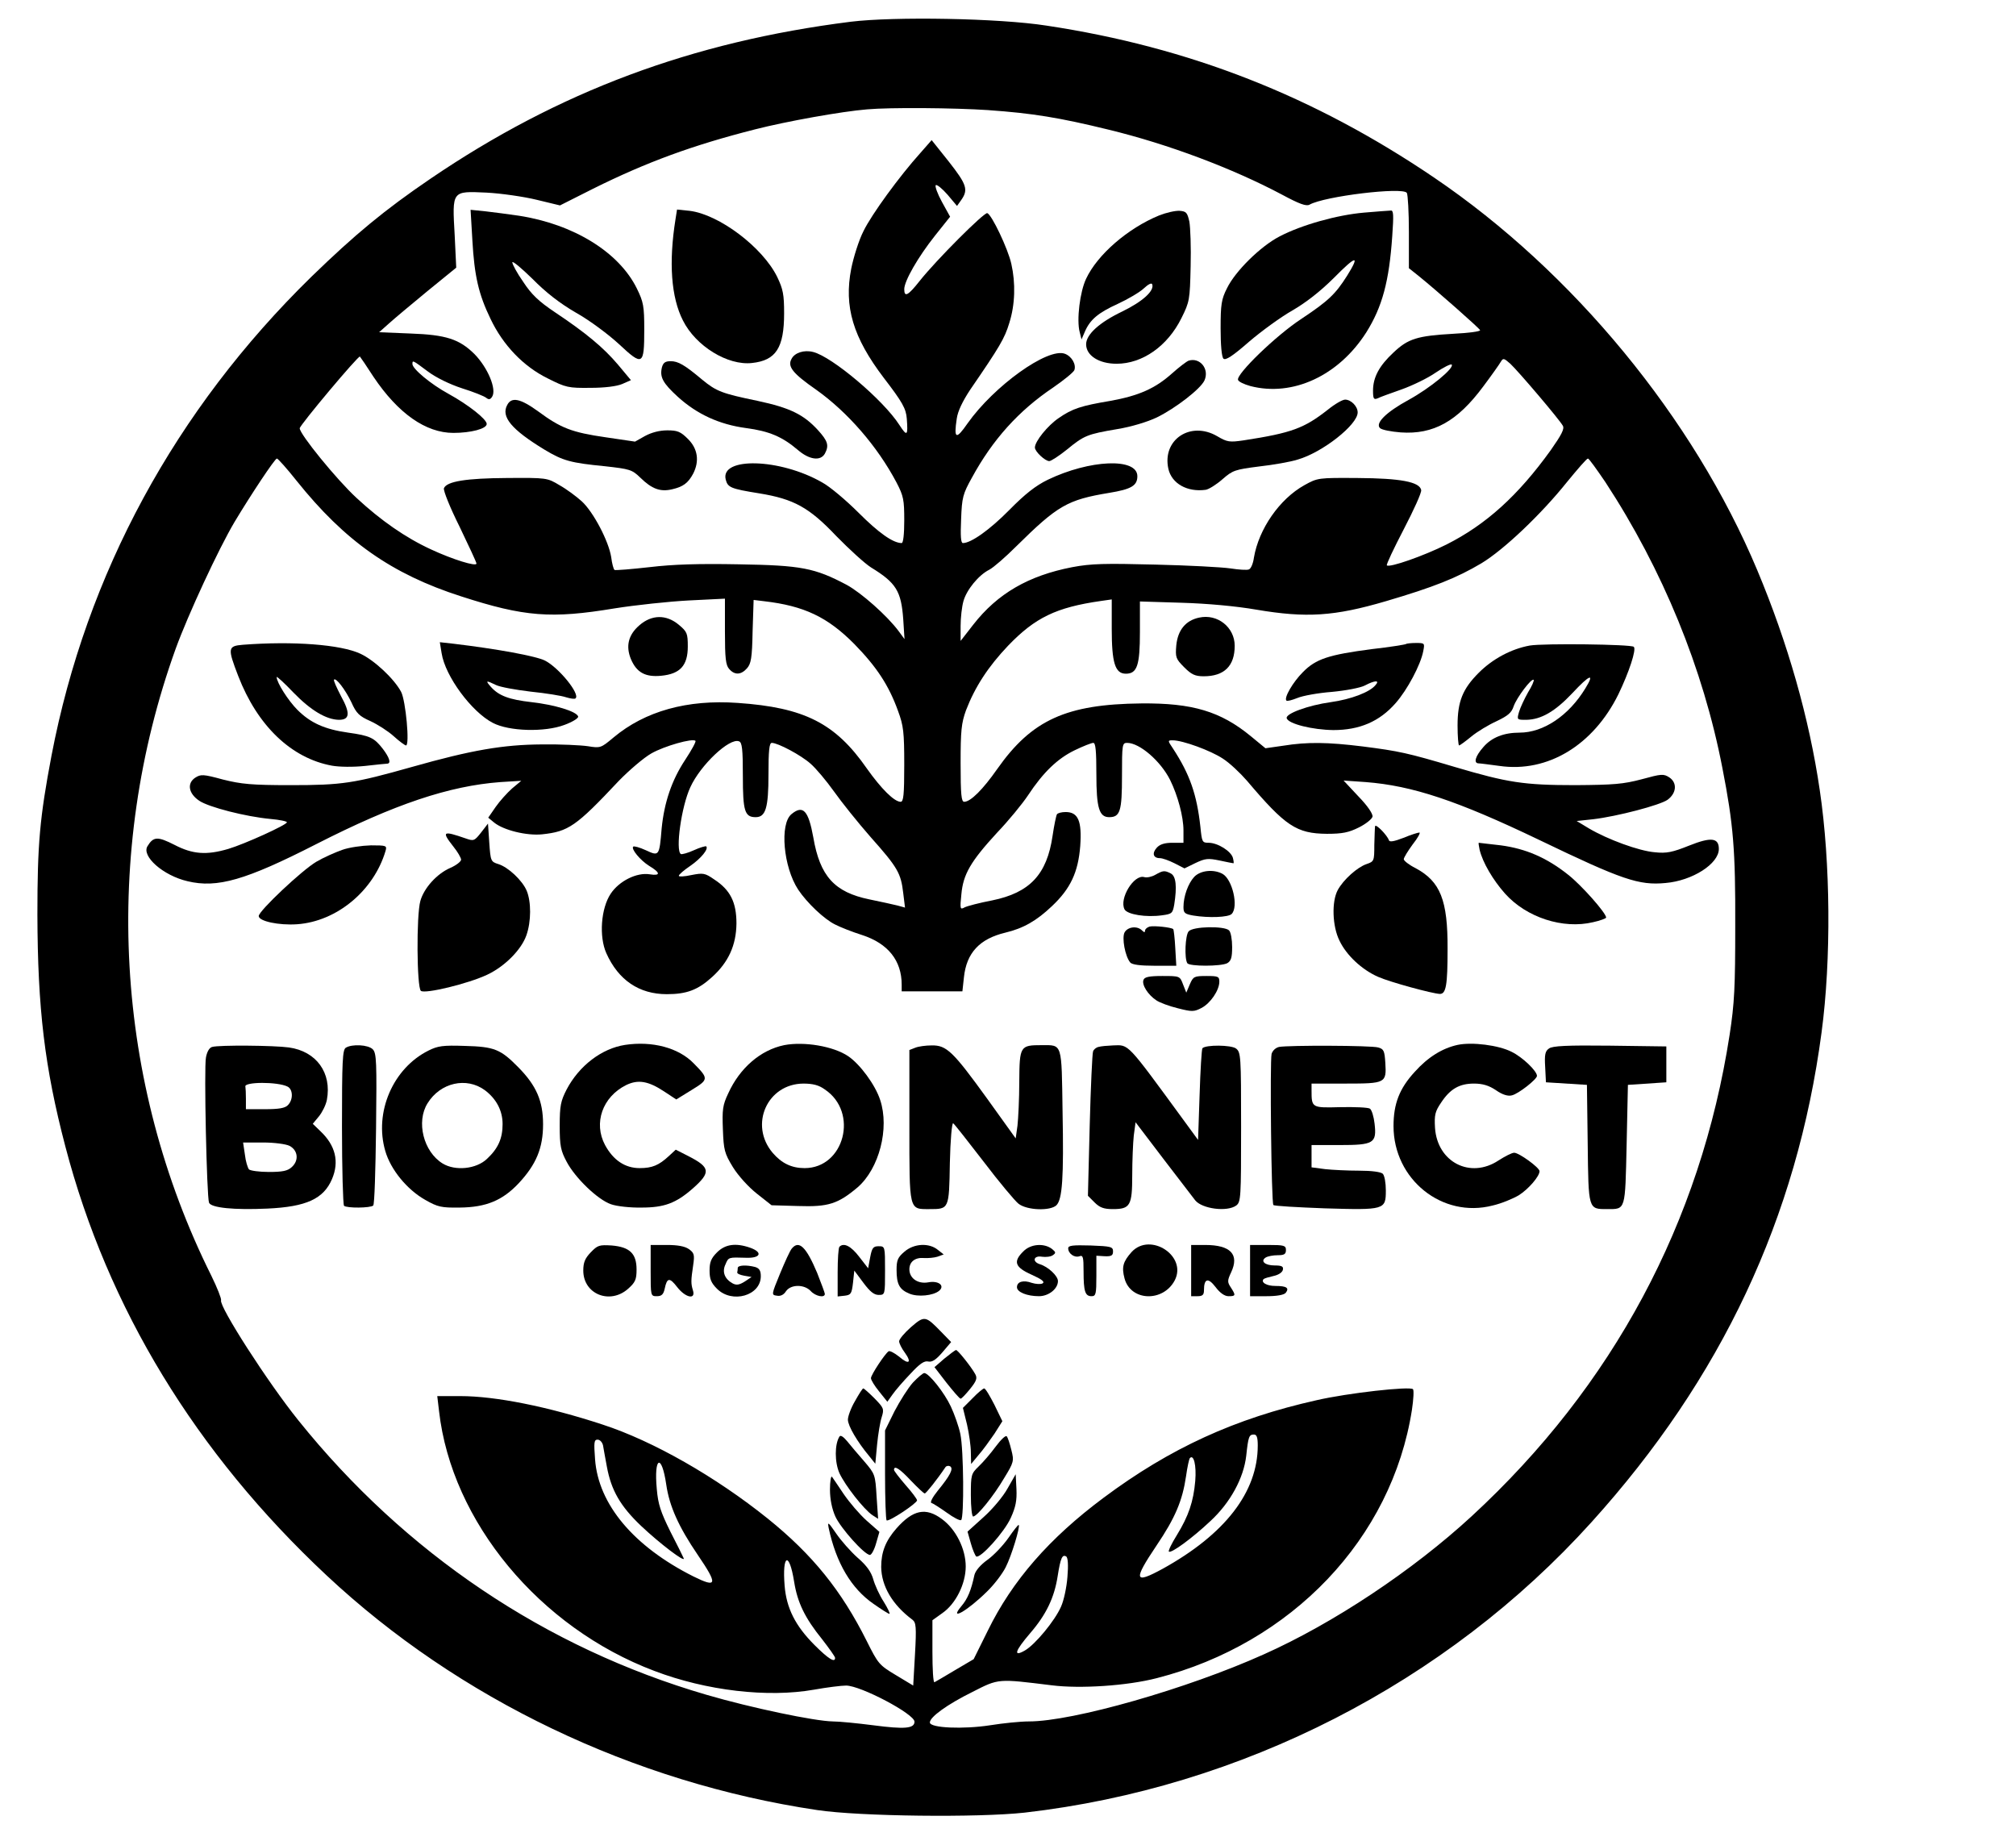 <?xml version="1.0" standalone="no"?>
<!DOCTYPE svg PUBLIC "-//W3C//DTD SVG 20010904//EN"
 "http://www.w3.org/TR/2001/REC-SVG-20010904/DTD/svg10.dtd">
<svg version="1.0" xmlns="http://www.w3.org/2000/svg"
 width="787pt" height="717pt" viewBox="0 0 787 717"
 preserveAspectRatio="xMidYMid meet">
<g transform="translate(0,717) scale(0.1,-0.1)"
fill="#000000" stroke="none">
<path d="M3320 7085 c-618 -78 -1139 -272 -1640 -613 -178 -121 -294 -217
-464 -382 -532 -520 -879 -1160 -1015 -1870 -46 -243 -55 -345 -55 -620 1
-367 28 -596 109 -905 165 -631 509 -1197 1020 -1675 515 -482 1197 -809 1915
-916 166 -25 629 -30 810 -10 847 97 1646 506 2213 1134 507 561 802 1188 898
1912 38 284 35 663 -7 945 -41 281 -125 575 -244 859 -249 594 -719 1165
-1262 1533 -469 318 -956 509 -1513 593 -185 29 -594 36 -765 15z m539 -345
c171 -12 276 -29 468 -76 235 -57 486 -152 678 -254 67 -36 94 -46 107 -39 58
33 365 70 380 46 4 -7 8 -75 8 -153 l0 -141 39 -31 c68 -55 236 -203 239 -211
1 -5 -46 -11 -105 -14 -140 -8 -176 -19 -233 -73 -56 -52 -80 -97 -80 -149 0
-32 3 -36 18 -30 9 5 52 20 94 35 42 15 102 44 132 65 31 21 59 35 63 32 12
-13 -84 -92 -168 -138 -88 -48 -131 -91 -112 -110 7 -7 43 -14 81 -17 128 -9
221 43 322 179 33 44 64 88 69 97 9 15 12 14 37 -8 32 -30 192 -218 205 -242
7 -12 -5 -35 -47 -95 -128 -178 -253 -291 -408 -369 -88 -44 -222 -91 -232
-81 -3 3 27 66 66 141 39 75 70 143 68 153 -6 32 -81 46 -248 47 -153 1 -156
1 -208 -28 -97 -54 -178 -171 -197 -283 -3 -23 -12 -44 -20 -46 -7 -3 -39 -1
-71 4 -33 5 -165 12 -294 15 -197 5 -250 4 -324 -10 -171 -33 -292 -103 -387
-225 l-49 -63 0 58 c0 33 5 76 11 97 12 44 59 102 101 123 17 9 64 50 106 92
161 159 199 181 362 208 86 14 110 28 110 65 0 73 -186 65 -350 -14 -47 -23
-88 -55 -150 -118 -76 -77 -149 -129 -181 -129 -8 0 -10 27 -7 93 3 85 7 99
42 162 81 149 183 262 317 352 42 29 79 59 83 68 8 22 -10 54 -37 64 -67 25
-277 -126 -380 -272 -45 -65 -54 -61 -42 19 4 29 23 68 52 112 116 169 135
201 153 261 23 72 25 156 8 231 -13 59 -77 193 -94 198 -13 3 -200 -184 -264
-265 -45 -57 -60 -65 -60 -32 0 32 54 126 120 209 l59 74 -32 58 c-17 31 -28
61 -24 65 4 4 25 -13 46 -37 l37 -44 17 24 c28 40 20 61 -49 149 l-67 84 -43
-49 c-83 -92 -192 -242 -223 -306 -18 -35 -39 -102 -48 -147 -29 -148 7 -268
127 -426 73 -95 87 -120 90 -160 5 -67 1 -70 -29 -24 -62 97 -263 267 -337
285 -35 9 -72 -3 -84 -27 -17 -30 5 -57 97 -121 122 -87 238 -220 313 -362 27
-52 30 -67 30 -147 0 -55 -4 -89 -10 -89 -34 0 -90 40 -168 118 -49 49 -113
103 -143 119 -164 94 -398 100 -376 11 8 -31 19 -36 131 -54 135 -22 195 -55
301 -167 50 -51 110 -106 135 -122 98 -60 118 -92 126 -202 l5 -78 -22 30
c-45 61 -147 151 -204 182 -125 66 -177 76 -420 80 -158 3 -256 0 -349 -11
-71 -8 -133 -13 -137 -11 -4 3 -10 25 -13 50 -10 63 -70 177 -115 218 -21 19
-60 48 -87 63 -48 29 -51 29 -204 28 -160 -1 -236 -13 -247 -40 -3 -9 24 -76
61 -150 36 -75 66 -139 66 -144 0 -13 -93 16 -177 55 -100 46 -196 113 -291
201 -78 72 -222 249 -222 272 0 12 230 286 235 280 2 -2 26 -37 53 -79 96
-143 204 -219 312 -219 68 0 130 16 130 35 0 18 -70 74 -150 118 -68 37 -140
97 -140 116 0 16 1 15 60 -29 32 -24 85 -50 134 -66 45 -14 87 -31 94 -37 10
-8 16 -7 23 4 19 29 -17 114 -69 167 -59 58 -110 75 -250 80 l-122 5 37 33
c21 19 89 76 151 127 l113 92 -6 126 c-10 176 -12 173 124 167 58 -3 147 -16
196 -28 l91 -22 129 65 c209 104 389 170 633 232 121 31 338 70 437 78 90 8
339 6 474 -3z m-2701 -1447 c188 -235 371 -364 642 -451 247 -80 352 -88 599
-47 82 13 213 27 290 31 l141 7 0 -128 c0 -105 3 -132 17 -147 21 -24 46 -23
69 3 16 18 20 40 22 144 l4 123 41 -5 c156 -18 248 -62 352 -167 88 -90 135
-162 171 -262 21 -57 24 -82 24 -209 0 -119 -3 -145 -14 -145 -25 0 -76 51
-132 130 -123 177 -244 238 -504 256 -197 14 -362 -32 -485 -135 -49 -41 -51
-42 -100 -34 -27 4 -108 8 -180 7 -151 -1 -274 -22 -507 -88 -227 -64 -271
-71 -473 -71 -153 0 -193 4 -265 22 -77 21 -86 21 -108 7 -33 -22 -26 -62 16
-90 37 -25 181 -62 278 -71 35 -3 64 -9 64 -13 0 -10 -165 -85 -229 -104 -85
-25 -139 -21 -210 16 -65 33 -82 33 -105 -5 -25 -39 61 -115 156 -137 116 -28
227 4 503 145 306 156 518 227 719 242 l81 5 -36 -30 c-19 -17 -48 -49 -64
-72 l-29 -42 23 -19 c37 -30 127 -52 187 -46 103 11 132 30 300 209 40 41 97
90 127 107 51 29 161 60 172 49 3 -3 -15 -36 -40 -74 -53 -80 -82 -167 -92
-268 -9 -109 -10 -109 -62 -85 -24 11 -46 17 -49 14 -9 -9 27 -53 62 -75 45
-27 46 -40 2 -33 -50 8 -119 -26 -152 -76 -38 -57 -46 -167 -17 -232 47 -105
128 -160 236 -160 77 0 121 16 177 67 64 58 94 124 95 209 0 83 -24 131 -87
172 -36 25 -43 26 -89 17 -27 -6 -49 -7 -49 -3 0 5 20 22 45 39 42 29 72 66
62 76 -2 2 -24 -4 -48 -15 -24 -11 -47 -17 -51 -15 -22 14 2 186 37 261 39 86
153 194 190 179 12 -4 15 -30 15 -135 0 -137 7 -161 50 -161 39 0 50 36 50
167 0 92 3 123 13 123 24 0 114 -48 151 -81 21 -18 62 -67 92 -109 29 -41 93
-121 143 -178 106 -119 118 -141 127 -218 l7 -57 -29 8 c-16 4 -66 15 -110 24
-136 28 -193 90 -219 242 -19 105 -40 128 -85 91 -47 -38 -32 -207 26 -295 34
-51 101 -115 144 -136 19 -10 67 -29 105 -41 102 -33 155 -100 155 -194 l0
-26 119 0 118 0 6 55 c10 95 61 150 161 174 71 17 122 46 183 104 72 68 102
132 110 234 7 98 -8 133 -57 133 -16 0 -31 -4 -34 -9 -3 -5 -11 -43 -17 -84
-22 -151 -89 -222 -236 -252 -48 -9 -97 -22 -107 -27 -18 -10 -19 -7 -13 51 7
78 36 128 139 240 45 47 99 113 121 146 60 91 116 144 182 176 33 16 66 29 73
29 9 0 12 -31 12 -123 0 -131 11 -167 50 -167 43 0 50 24 50 161 0 123 1 129
20 129 49 0 131 -71 168 -145 30 -61 52 -143 52 -197 l0 -48 -43 0 c-31 0 -49
-6 -61 -19 -20 -22 -14 -41 12 -41 10 0 35 -9 57 -20 l39 -20 43 21 c38 18 49
19 93 10 28 -6 53 -11 55 -11 2 0 1 9 -2 21 -7 26 -59 59 -95 59 -25 0 -26 3
-32 63 -14 126 -41 204 -107 305 -21 31 -21 32 -1 32 39 0 148 -40 195 -71 27
-17 69 -57 95 -87 150 -177 193 -206 312 -207 60 0 85 5 125 25 28 14 51 33
53 42 2 11 -20 43 -55 79 l-58 62 86 -6 c182 -14 357 -72 678 -226 324 -156
389 -178 493 -168 105 9 208 75 208 133 0 44 -31 47 -116 13 -65 -26 -88 -31
-134 -26 -62 5 -184 50 -257 93 l-48 29 65 7 c93 11 261 55 290 76 35 26 38
66 7 87 -23 15 -31 14 -108 -7 -72 -19 -109 -22 -259 -23 -202 0 -265 10 -471
71 -185 55 -218 62 -359 80 -137 17 -217 18 -310 3 l-70 -10 -57 47 c-118 97
-228 130 -428 128 -292 -3 -427 -64 -562 -256 -56 -80 -104 -128 -129 -128
-11 0 -14 27 -14 150 0 128 3 157 21 207 35 91 86 170 165 253 105 109 187
149 362 174 l42 6 0 -115 c0 -132 13 -175 55 -175 44 0 55 32 55 163 l0 119
163 -5 c100 -3 211 -13 292 -27 195 -33 304 -26 505 33 187 55 277 91 373 148
88 53 234 192 334 317 41 50 77 92 82 92 4 0 34 -42 68 -92 224 -342 382 -728
457 -1117 43 -220 51 -320 50 -616 0 -238 -3 -302 -22 -425 -113 -731 -455
-1370 -1007 -1879 -230 -212 -540 -418 -811 -539 -300 -135 -746 -262 -917
-262 -34 0 -102 -7 -152 -15 -103 -16 -235 -11 -235 11 0 21 67 70 166 119
104 53 98 52 310 26 111 -14 294 -2 410 28 527 135 918 546 996 1048 6 40 8
76 4 80 -12 12 -255 -15 -376 -43 -318 -71 -572 -187 -832 -381 -212 -158
-356 -323 -452 -519 l-55 -111 -73 -43 c-40 -24 -76 -45 -80 -47 -5 -2 -8 51
-8 119 l0 123 39 28 c52 36 91 114 91 182 0 68 -38 145 -93 185 -63 47 -113
36 -177 -36 -43 -49 -60 -93 -60 -151 1 -75 44 -148 122 -206 14 -11 16 -27
10 -134 l-7 -123 -68 41 c-65 39 -69 44 -113 132 -99 198 -212 338 -387 479
-203 163 -448 303 -645 367 -213 70 -417 111 -555 111 l-90 0 7 -59 c49 -431
392 -845 841 -1014 202 -77 442 -105 623 -73 50 9 107 16 125 16 57 0 267
-111 267 -141 0 -27 -39 -30 -161 -14 -62 8 -133 15 -158 15 -70 1 -319 53
-493 104 -628 183 -1177 553 -1593 1071 -120 149 -310 445 -302 469 2 6 -15
49 -38 96 -377 756 -428 1646 -139 2448 48 132 167 389 230 495 63 105 157
247 165 247 4 0 39 -39 77 -87z m3752 -3766 c0 -181 -127 -346 -371 -481 -112
-61 -116 -46 -24 91 73 108 101 175 115 270 5 36 12 68 15 71 15 16 26 -28 21
-89 -7 -81 -26 -137 -72 -212 -20 -32 -34 -61 -31 -64 9 -8 92 53 162 119 78
72 130 168 140 255 8 75 11 83 30 83 11 0 15 -11 15 -43z m-2556 1 c2 -13 9
-50 15 -83 17 -93 53 -155 134 -232 72 -68 173 -145 166 -126 -2 5 -25 52 -52
104 -38 77 -48 107 -53 166 -12 127 19 141 37 17 12 -83 48 -164 123 -274 79
-116 76 -130 -17 -84 -233 117 -371 281 -384 457 -5 67 -4 77 10 77 9 0 18
-10 21 -22z m1813 -514 c-3 -40 -14 -92 -25 -116 -24 -55 -101 -148 -141 -171
-47 -27 -39 -2 21 68 62 72 94 138 107 223 11 70 18 85 33 76 7 -4 9 -33 5
-80z m-1067 -18 c13 -82 42 -142 110 -226 27 -35 50 -67 50 -72 0 -20 -26 -4
-80 50 -75 75 -110 144 -117 232 -10 123 18 135 37 16z"/>
<path d="M1844 6232 c8 -139 24 -210 71 -307 49 -103 129 -186 223 -232 71
-36 81 -38 167 -37 56 0 103 6 124 15 l34 15 -51 61 c-56 66 -124 123 -247
205 -61 41 -90 68 -122 117 -24 34 -43 69 -43 77 0 7 35 -22 78 -64 52 -53
107 -96 171 -133 52 -29 127 -85 168 -123 92 -86 98 -83 98 57 0 92 -3 108
-29 161 -70 142 -247 251 -461 284 -39 6 -97 13 -129 17 l-59 6 7 -119z"/>
<path d="M2637 6314 c-27 -169 -17 -305 29 -395 50 -100 175 -177 270 -166 93
10 125 59 125 194 0 73 -4 94 -27 142 -57 116 -227 244 -342 258 l-49 5 -6
-38z"/>
<path d="M4525 6329 c-122 -50 -241 -153 -285 -247 -24 -50 -38 -161 -25 -209
l7 -28 13 30 c20 47 52 74 129 109 39 18 85 45 101 60 18 17 31 23 33 16 9
-25 -37 -67 -117 -106 -90 -43 -141 -90 -141 -128 0 -44 50 -76 119 -76 101 0
199 69 253 178 32 64 33 72 36 202 2 74 -1 153 -5 175 -8 35 -12 40 -38 42
-17 1 -52 -7 -80 -18z"/>
<path d="M5325 6340 c-105 -9 -244 -48 -330 -93 -75 -39 -173 -136 -205 -202
-22 -43 -25 -64 -25 -157 0 -64 4 -111 11 -118 8 -8 36 10 100 66 49 42 125
97 169 122 52 30 109 74 163 128 87 88 102 90 51 8 -46 -73 -74 -99 -179 -169
-98 -64 -255 -216 -247 -238 2 -7 23 -17 48 -24 165 -43 345 40 453 210 62 99
89 199 101 375 6 84 5 102 -6 100 -8 0 -54 -4 -104 -8z"/>
<path d="M4640 5762 c-8 -3 -37 -25 -65 -50 -66 -59 -130 -87 -241 -107 -113
-19 -148 -30 -201 -67 -43 -29 -93 -91 -93 -115 0 -16 40 -53 56 -53 7 0 38
20 69 45 67 55 79 60 197 80 55 9 117 28 153 45 74 36 172 112 187 145 20 45
-18 91 -62 77z"/>
<path d="M2584 5736 c-9 -38 3 -61 62 -115 75 -68 162 -108 266 -122 91 -12
142 -34 202 -85 45 -39 89 -45 106 -15 17 32 12 49 -27 92 -56 61 -109 87
-235 114 -140 29 -161 37 -217 83 -69 58 -94 72 -123 72 -21 0 -29 -6 -34 -24z"/>
<path d="M1980 5589 c-25 -46 17 -96 145 -174 73 -44 103 -52 236 -65 98 -11
106 -13 139 -45 45 -44 78 -56 124 -45 43 10 62 24 82 61 25 49 18 97 -20 135
-29 29 -41 34 -81 34 -30 0 -61 -8 -87 -22 l-39 -22 -115 17 c-132 19 -175 36
-263 101 -69 50 -104 58 -121 25z"/>
<path d="M5184 5571 c-93 -73 -141 -91 -329 -120 -55 -8 -64 -7 -103 16 -104
61 -216 -13 -191 -127 13 -58 74 -92 146 -82 12 2 41 20 65 41 40 35 49 38
143 50 54 6 123 18 151 27 97 28 234 136 234 184 0 24 -26 50 -49 50 -10 0
-40 -17 -67 -39z"/>
<path d="M4681 4759 c-52 -11 -83 -48 -89 -108 -4 -47 -2 -53 31 -86 28 -28
42 -35 76 -35 80 0 121 40 121 119 0 72 -67 126 -139 110z"/>
<path d="M2496 4729 c-43 -37 -54 -81 -33 -132 22 -52 56 -71 118 -65 74 7
104 40 104 114 0 52 -3 58 -35 85 -49 41 -106 40 -154 -2z"/>
<path d="M948 4653 c-59 -5 -60 -13 -18 -122 75 -194 207 -321 366 -350 28 -5
82 -6 129 -1 44 5 83 9 88 9 14 2 7 24 -18 57 -34 44 -50 52 -136 64 -92 13
-147 38 -198 89 -36 36 -81 107 -81 128 0 4 30 -23 66 -61 68 -70 128 -105
177 -106 43 0 45 26 8 93 -17 33 -30 61 -27 64 8 8 44 -39 68 -89 19 -43 31
-54 74 -73 28 -13 69 -39 91 -59 22 -20 44 -36 48 -36 15 0 -1 174 -19 209
-27 51 -105 124 -159 149 -77 36 -263 50 -459 35z"/>
<path d="M1724 4620 c14 -90 117 -229 200 -272 63 -33 202 -37 279 -8 33 12
56 27 54 33 -6 20 -93 46 -182 56 -88 10 -128 25 -159 60 -22 25 -19 26 20 7
16 -8 77 -19 136 -26 59 -6 121 -16 138 -22 17 -5 34 -8 37 -4 18 17 -65 119
-119 147 -35 18 -190 46 -357 66 l-54 6 7 -43z"/>
<path d="M5489 4656 c-2 -2 -62 -12 -134 -20 -168 -22 -218 -38 -269 -90 -39
-39 -75 -101 -64 -111 3 -3 22 2 42 10 21 9 82 20 135 24 54 5 112 16 129 25
40 21 59 21 42 2 -22 -28 -96 -56 -175 -67 -87 -12 -178 -45 -172 -63 7 -22
101 -45 182 -46 102 0 180 33 243 105 46 52 98 150 108 203 6 31 6 32 -28 32
-19 0 -37 -2 -39 -4z"/>
<path d="M5972 4650 c-72 -13 -145 -52 -199 -106 -63 -63 -83 -112 -83 -206 0
-43 3 -78 6 -78 3 0 25 16 48 35 23 19 68 46 99 60 44 21 58 33 66 58 12 34
70 111 78 103 3 -2 -7 -25 -22 -49 -14 -25 -30 -59 -35 -76 -9 -31 -8 -31 28
-31 58 1 112 32 180 104 68 73 89 81 51 19 -65 -107 -164 -173 -257 -173 -62
0 -109 -19 -141 -56 -32 -36 -40 -64 -18 -64 6 0 43 -5 81 -10 188 -27 366 81
464 280 41 85 71 175 60 185 -10 10 -353 14 -406 5z"/>
<path d="M1878 3920 c-26 -33 -29 -34 -60 -23 -90 31 -95 28 -48 -32 17 -21
30 -44 30 -51 0 -7 -19 -22 -42 -32 -53 -23 -103 -79 -117 -129 -16 -56 -14
-338 2 -351 16 -13 185 28 259 63 68 32 133 97 153 154 19 54 19 131 1 174
-17 40 -72 92 -111 104 -29 9 -30 12 -35 84 l-5 74 -27 -35z"/>
<path d="M5368 3945 c-1 -5 -2 -39 -3 -74 0 -62 -1 -64 -30 -74 -36 -12 -91
-61 -113 -102 -24 -45 -21 -141 7 -197 27 -57 87 -113 150 -141 47 -21 213
-66 242 -67 24 0 30 34 30 175 1 191 -28 264 -125 316 -26 13 -46 29 -46 35 0
6 16 32 35 58 20 25 31 46 26 46 -6 0 -34 -9 -63 -21 -36 -14 -54 -17 -56 -9
-7 20 -51 65 -54 55z"/>
<path d="M5776 3853 c12 -50 52 -118 99 -171 84 -94 227 -140 344 -112 28 6
51 15 51 18 0 18 -97 127 -148 167 -84 67 -166 102 -263 115 -46 5 -85 10 -86
10 -2 0 0 -12 3 -27z"/>
<path d="M1335 3852 c-28 -10 -73 -30 -100 -46 -55 -32 -225 -192 -225 -212 0
-20 78 -37 150 -32 155 11 299 131 345 286 6 21 4 22 -57 22 -35 -1 -86 -8
-113 -18z"/>
<path d="M4510 3755 c-14 -8 -33 -12 -43 -9 -40 12 -99 -84 -77 -126 11 -20
84 -32 147 -23 38 5 41 8 47 42 11 70 7 110 -13 121 -25 13 -31 12 -61 -5z"/>
<path d="M4662 3747 c-24 -26 -42 -76 -42 -118 0 -23 5 -27 38 -33 61 -10 137
-7 150 6 28 28 3 136 -36 157 -36 19 -86 13 -110 -12z"/>
<path d="M4488 3553 c-10 -3 -18 -10 -18 -16 0 -8 -4 -7 -12 1 -19 19 -56 14
-68 -8 -11 -21 2 -93 22 -117 7 -9 40 -13 95 -13 l85 0 -4 69 c-2 39 -6 72 -8
74 -8 7 -74 14 -92 10z"/>
<path d="M4640 3534 c-13 -15 -17 -105 -5 -124 8 -13 131 -13 156 0 15 9 19
22 19 63 0 29 -5 58 -12 65 -18 18 -142 16 -158 -4z"/>
<path d="M4464 3345 c-8 -19 18 -59 50 -80 13 -9 51 -23 84 -31 55 -14 63 -14
92 1 35 18 70 69 70 103 0 20 -5 22 -50 22 -48 0 -52 -2 -65 -32 l-14 -33 -13
33 c-12 32 -13 32 -81 32 -51 0 -69 -4 -73 -15z"/>
<path d="M2440 3091 c-91 -14 -179 -81 -228 -174 -23 -45 -27 -63 -27 -142 0
-78 4 -97 27 -140 33 -63 121 -148 173 -166 22 -8 76 -14 120 -13 88 0 134 17
200 75 71 63 68 82 -18 126 l-49 25 -27 -25 c-39 -36 -65 -47 -114 -47 -57 0
-103 31 -135 90 -46 86 -10 188 82 234 47 23 87 16 149 -25 l47 -31 60 37 c67
41 67 44 8 104 -59 61 -162 88 -268 72z"/>
<path d="M3061 3090 c-92 -19 -173 -89 -218 -188 -22 -46 -24 -64 -21 -141 3
-80 6 -93 39 -147 21 -34 61 -78 94 -104 l57 -45 104 -3 c117 -4 155 8 232 73
84 73 125 230 88 341 -19 59 -79 140 -125 171 -58 39 -172 58 -250 43z m159
-173 c133 -89 76 -307 -79 -307 -51 0 -90 19 -125 60 -92 109 -21 269 120 270
37 0 61 -6 84 -23z"/>
<path d="M5690 3091 c-59 -13 -115 -47 -167 -105 -60 -65 -83 -125 -83 -212 0
-208 190 -361 387 -310 35 8 80 27 102 40 38 24 81 74 81 94 0 14 -80 72 -99
72 -9 0 -36 -14 -61 -30 -110 -73 -239 -7 -248 127 -3 50 0 64 24 99 35 53 71
74 128 74 33 0 58 -7 86 -26 26 -18 47 -24 62 -20 26 6 98 63 98 76 0 19 -56
73 -99 94 -51 26 -154 39 -211 27z"/>
<path d="M828 3083 c-11 -3 -20 -19 -24 -41 -8 -39 3 -544 12 -567 8 -20 97
-29 228 -23 152 7 219 38 252 115 29 68 14 131 -45 187 l-30 29 24 29 c13 16
27 44 31 64 20 106 -41 190 -148 205 -57 8 -272 10 -300 2z m295 -155 c21 -11
22 -51 1 -72 -11 -12 -36 -16 -90 -16 l-74 0 0 40 c0 22 -1 43 -2 48 -7 19
126 20 165 0z m7 -231 c33 -17 38 -57 9 -83 -16 -15 -36 -19 -90 -19 -37 0
-72 5 -77 10 -5 6 -13 31 -16 58 l-7 47 78 0 c43 0 89 -6 103 -13z"/>
<path d="M1350 3080 c-13 -8 -15 -53 -15 -309 0 -164 4 -303 8 -308 11 -10
104 -9 114 1 5 4 9 139 11 300 3 261 2 295 -13 310 -18 18 -81 21 -105 6z"/>
<path d="M1673 3069 c-139 -69 -213 -241 -169 -392 21 -73 85 -151 156 -191
49 -28 63 -31 135 -30 103 1 167 28 230 95 68 73 95 137 95 230 0 91 -26 151
-97 223 -69 70 -93 80 -208 83 -86 3 -106 0 -142 -18z m220 -155 c45 -34 69
-80 69 -132 0 -56 -17 -95 -61 -136 -42 -40 -124 -48 -173 -18 -75 46 -104
163 -59 235 50 81 152 104 224 51z"/>
<path d="M3573 3080 l-23 -9 0 -295 c0 -335 -2 -326 78 -326 77 0 77 -1 80
180 2 90 8 158 13 155 5 -3 58 -71 119 -150 60 -79 122 -153 136 -164 33 -26
124 -29 148 -6 23 23 29 106 24 365 -4 271 0 260 -81 260 -85 0 -87 -3 -88
-143 0 -67 -4 -144 -7 -171 l-7 -50 -112 156 c-133 184 -158 208 -216 207 -23
0 -52 -4 -64 -9z"/>
<path d="M4288 3083 c-9 -2 -19 -10 -21 -18 -3 -7 -9 -137 -13 -288 l-7 -275
26 -26 c20 -20 36 -26 71 -26 68 0 76 13 76 133 0 56 3 125 6 154 l7 52 111
-146 c61 -80 116 -151 122 -159 27 -33 124 -46 160 -20 18 14 19 29 19 306 0
280 -1 292 -20 307 -19 14 -117 15 -131 1 -3 -4 -8 -85 -11 -182 l-6 -176 -57
78 c-224 306 -212 293 -275 291 -22 -1 -47 -3 -57 -6z"/>
<path d="M4993 3083 c-13 -3 -25 -14 -29 -27 -7 -30 -1 -583 7 -590 3 -4 94
-9 200 -13 235 -7 239 -6 239 70 0 29 -5 58 -12 65 -7 7 -43 12 -92 12 -45 0
-105 3 -133 6 l-53 7 0 43 0 44 109 0 c134 0 146 7 137 84 -3 27 -11 53 -18
58 -7 5 -59 7 -115 6 -112 -3 -113 -3 -113 65 l0 27 134 0 c155 0 159 2 154
81 -3 47 -6 54 -28 60 -27 8 -350 9 -387 2z"/>
<path d="M6047 3077 c-15 -10 -18 -24 -15 -72 l3 -60 80 -5 80 -5 3 -230 c3
-258 2 -255 76 -255 73 0 70 -7 76 252 l5 233 75 5 75 5 0 70 0 70 -220 3
c-169 2 -225 -1 -238 -11z"/>
<path d="M2306 2281 c-22 -23 -29 -39 -29 -71 0 -92 104 -134 175 -71 28 25
33 36 33 75 0 62 -26 88 -97 94 -49 3 -55 1 -82 -27z"/>
<path d="M2540 2210 c0 -99 0 -100 24 -100 19 0 26 7 31 30 9 43 19 44 49 5
32 -41 73 -50 61 -12 -8 26 -8 38 1 98 6 41 4 48 -17 63 -16 11 -44 16 -86 16
l-63 0 0 -100z"/>
<path d="M2799 2281 c-23 -23 -29 -38 -29 -71 0 -33 6 -48 29 -71 59 -59 171
-27 171 49 0 22 -6 31 -22 36 -35 9 -68 7 -68 -4 0 -5 -1 -13 -2 -17 -1 -5 11
-10 27 -13 l29 -5 -27 -18 c-21 -13 -32 -15 -47 -7 -31 17 -42 45 -28 74 12
29 12 28 81 26 56 -2 66 21 16 39 -57 20 -98 14 -130 -18z"/>
<path d="M3091 2296 c-7 -8 -27 -52 -46 -98 -34 -83 -34 -83 -12 -86 14 -3 27
4 35 17 19 28 72 28 97 1 18 -20 55 -28 55 -11 0 4 -14 41 -30 82 -43 102 -71
129 -99 95z"/>
<path d="M3277 2303 c-4 -3 -7 -49 -7 -100 l0 -94 28 3 c24 3 27 8 32 51 l5
47 35 -47 c26 -35 42 -48 60 -48 25 0 25 1 25 95 0 94 0 95 -25 95 -21 0 -26
-6 -33 -43 l-8 -43 -35 45 c-32 42 -60 56 -77 39z"/>
<path d="M3531 2284 c-26 -22 -31 -33 -31 -71 0 -56 11 -77 50 -93 33 -14 93
-8 116 11 24 20 -2 41 -43 33 -40 -7 -73 16 -73 51 0 30 23 47 57 44 15 -1 39
1 52 5 l25 9 -23 18 c-34 28 -93 25 -130 -7z"/>
<path d="M3995 2285 c-41 -40 -33 -62 32 -91 40 -18 53 -28 43 -34 -7 -4 -26
-3 -42 2 -33 12 -58 5 -58 -17 0 -19 39 -35 86 -35 38 0 74 29 74 59 0 20 -38
56 -71 66 -31 10 -24 35 9 29 15 -2 34 0 42 6 13 9 12 12 -4 25 -31 23 -83 19
-111 -10z"/>
<path d="M4170 2297 c0 -21 25 -38 44 -31 14 5 16 -3 16 -59 0 -78 6 -97 31
-97 17 0 19 8 19 79 l0 79 33 -2 c26 -1 32 3 32 19 0 18 -8 20 -87 23 -71 2
-88 0 -88 -11z"/>
<path d="M4418 2283 c-34 -38 -40 -59 -28 -104 24 -89 151 -93 196 -7 49 95
-95 189 -168 111z"/>
<path d="M4650 2210 l0 -100 25 0 c19 0 25 5 25 23 0 46 16 51 45 13 18 -24
36 -36 51 -36 28 0 29 3 9 34 -14 21 -14 27 1 59 33 70 -2 107 -101 107 l-55
0 0 -100z"/>
<path d="M4880 2210 l0 -100 64 0 c41 0 68 5 75 13 15 19 4 27 -40 27 -35 0
-58 14 -46 27 4 3 21 8 39 12 19 4 34 14 36 24 3 13 -4 17 -32 17 -38 0 -57
17 -35 31 8 5 29 9 47 9 25 0 32 4 32 20 0 18 -7 20 -70 20 l-70 0 0 -100z"/>
<path d="M3556 1989 c-25 -22 -46 -47 -46 -55 0 -8 10 -28 22 -44 29 -40 16
-49 -22 -16 -18 14 -36 24 -41 21 -14 -9 -69 -92 -69 -105 0 -7 14 -30 32 -52
l32 -40 20 28 c11 16 43 53 70 81 36 39 54 52 70 48 15 -3 30 7 55 36 l34 40
-39 40 c-61 63 -65 64 -118 18z"/>
<path d="M3686 1866 l-38 -33 47 -61 c27 -34 51 -62 55 -62 4 0 20 17 37 38
25 31 29 42 20 58 -16 29 -68 94 -75 94 -4 -1 -24 -16 -46 -34z"/>
<path d="M3564 1773 c-19 -21 -51 -72 -72 -112 l-37 -75 0 -172 c0 -95 3 -175
6 -179 8 -7 118 66 119 78 0 5 -20 32 -45 60 -25 29 -45 55 -45 59 0 19 22 5
66 -42 26 -27 50 -50 54 -50 5 0 49 55 81 103 4 5 12 6 18 3 14 -9 1 -35 -48
-95 -21 -26 -31 -46 -25 -48 7 -2 33 -19 60 -38 26 -19 51 -32 56 -29 12 8 10
275 -3 336 -6 29 -23 77 -37 107 -25 54 -86 131 -104 131 -5 0 -25 -17 -44
-37z"/>
<path d="M3338 1701 c-16 -27 -28 -60 -28 -73 0 -24 37 -87 83 -142 l24 -30 7
75 c4 41 12 89 18 107 10 32 8 36 -28 73 -21 21 -41 39 -44 39 -3 0 -17 -22
-32 -49z"/>
<path d="M3797 1712 l-38 -38 16 -65 c8 -35 15 -84 15 -109 l1 -45 29 35 c17
19 44 57 62 83 l31 49 -31 64 c-18 35 -35 64 -40 64 -4 0 -25 -17 -45 -38z"/>
<path d="M3277 1562 c-19 -30 -19 -100 0 -143 23 -49 95 -141 129 -164 l22
-14 -6 87 c-5 85 -6 88 -48 137 -24 27 -54 63 -67 79 -15 18 -26 25 -30 18z"/>
<path d="M3887 1523 c-19 -26 -49 -61 -66 -77 -30 -29 -31 -33 -31 -113 0 -46
4 -83 9 -83 15 0 80 80 121 150 38 62 39 67 28 110 -6 25 -14 49 -18 53 -4 5
-23 -13 -43 -40z"/>
<path d="M3240 1355 c0 -38 8 -76 21 -105 21 -46 114 -150 135 -150 6 0 17 20
24 45 l13 45 -50 44 c-28 25 -67 71 -89 103 -21 32 -42 62 -46 68 -4 5 -8 -18
-8 -50z"/>
<path d="M3933 1359 c-17 -31 -59 -81 -94 -112 l-62 -56 13 -46 c7 -25 17 -48
21 -51 16 -9 110 95 135 151 19 42 24 67 22 112 l-3 58 -32 -56z"/>
<path d="M3235 1205 c29 -136 88 -236 175 -296 30 -21 58 -39 62 -39 4 0 -6
21 -22 47 -17 26 -35 66 -41 88 -8 28 -25 53 -61 84 -27 24 -65 67 -84 95 -31
45 -34 47 -29 21z"/>
<path d="M3937 1167 c-21 -30 -57 -68 -82 -86 -28 -20 -47 -43 -51 -59 -13
-61 -27 -94 -51 -122 -51 -61 23 -19 100 57 27 26 60 69 73 95 23 45 57 158
51 165 -2 2 -20 -21 -40 -50z"/>
</g>
</svg>
